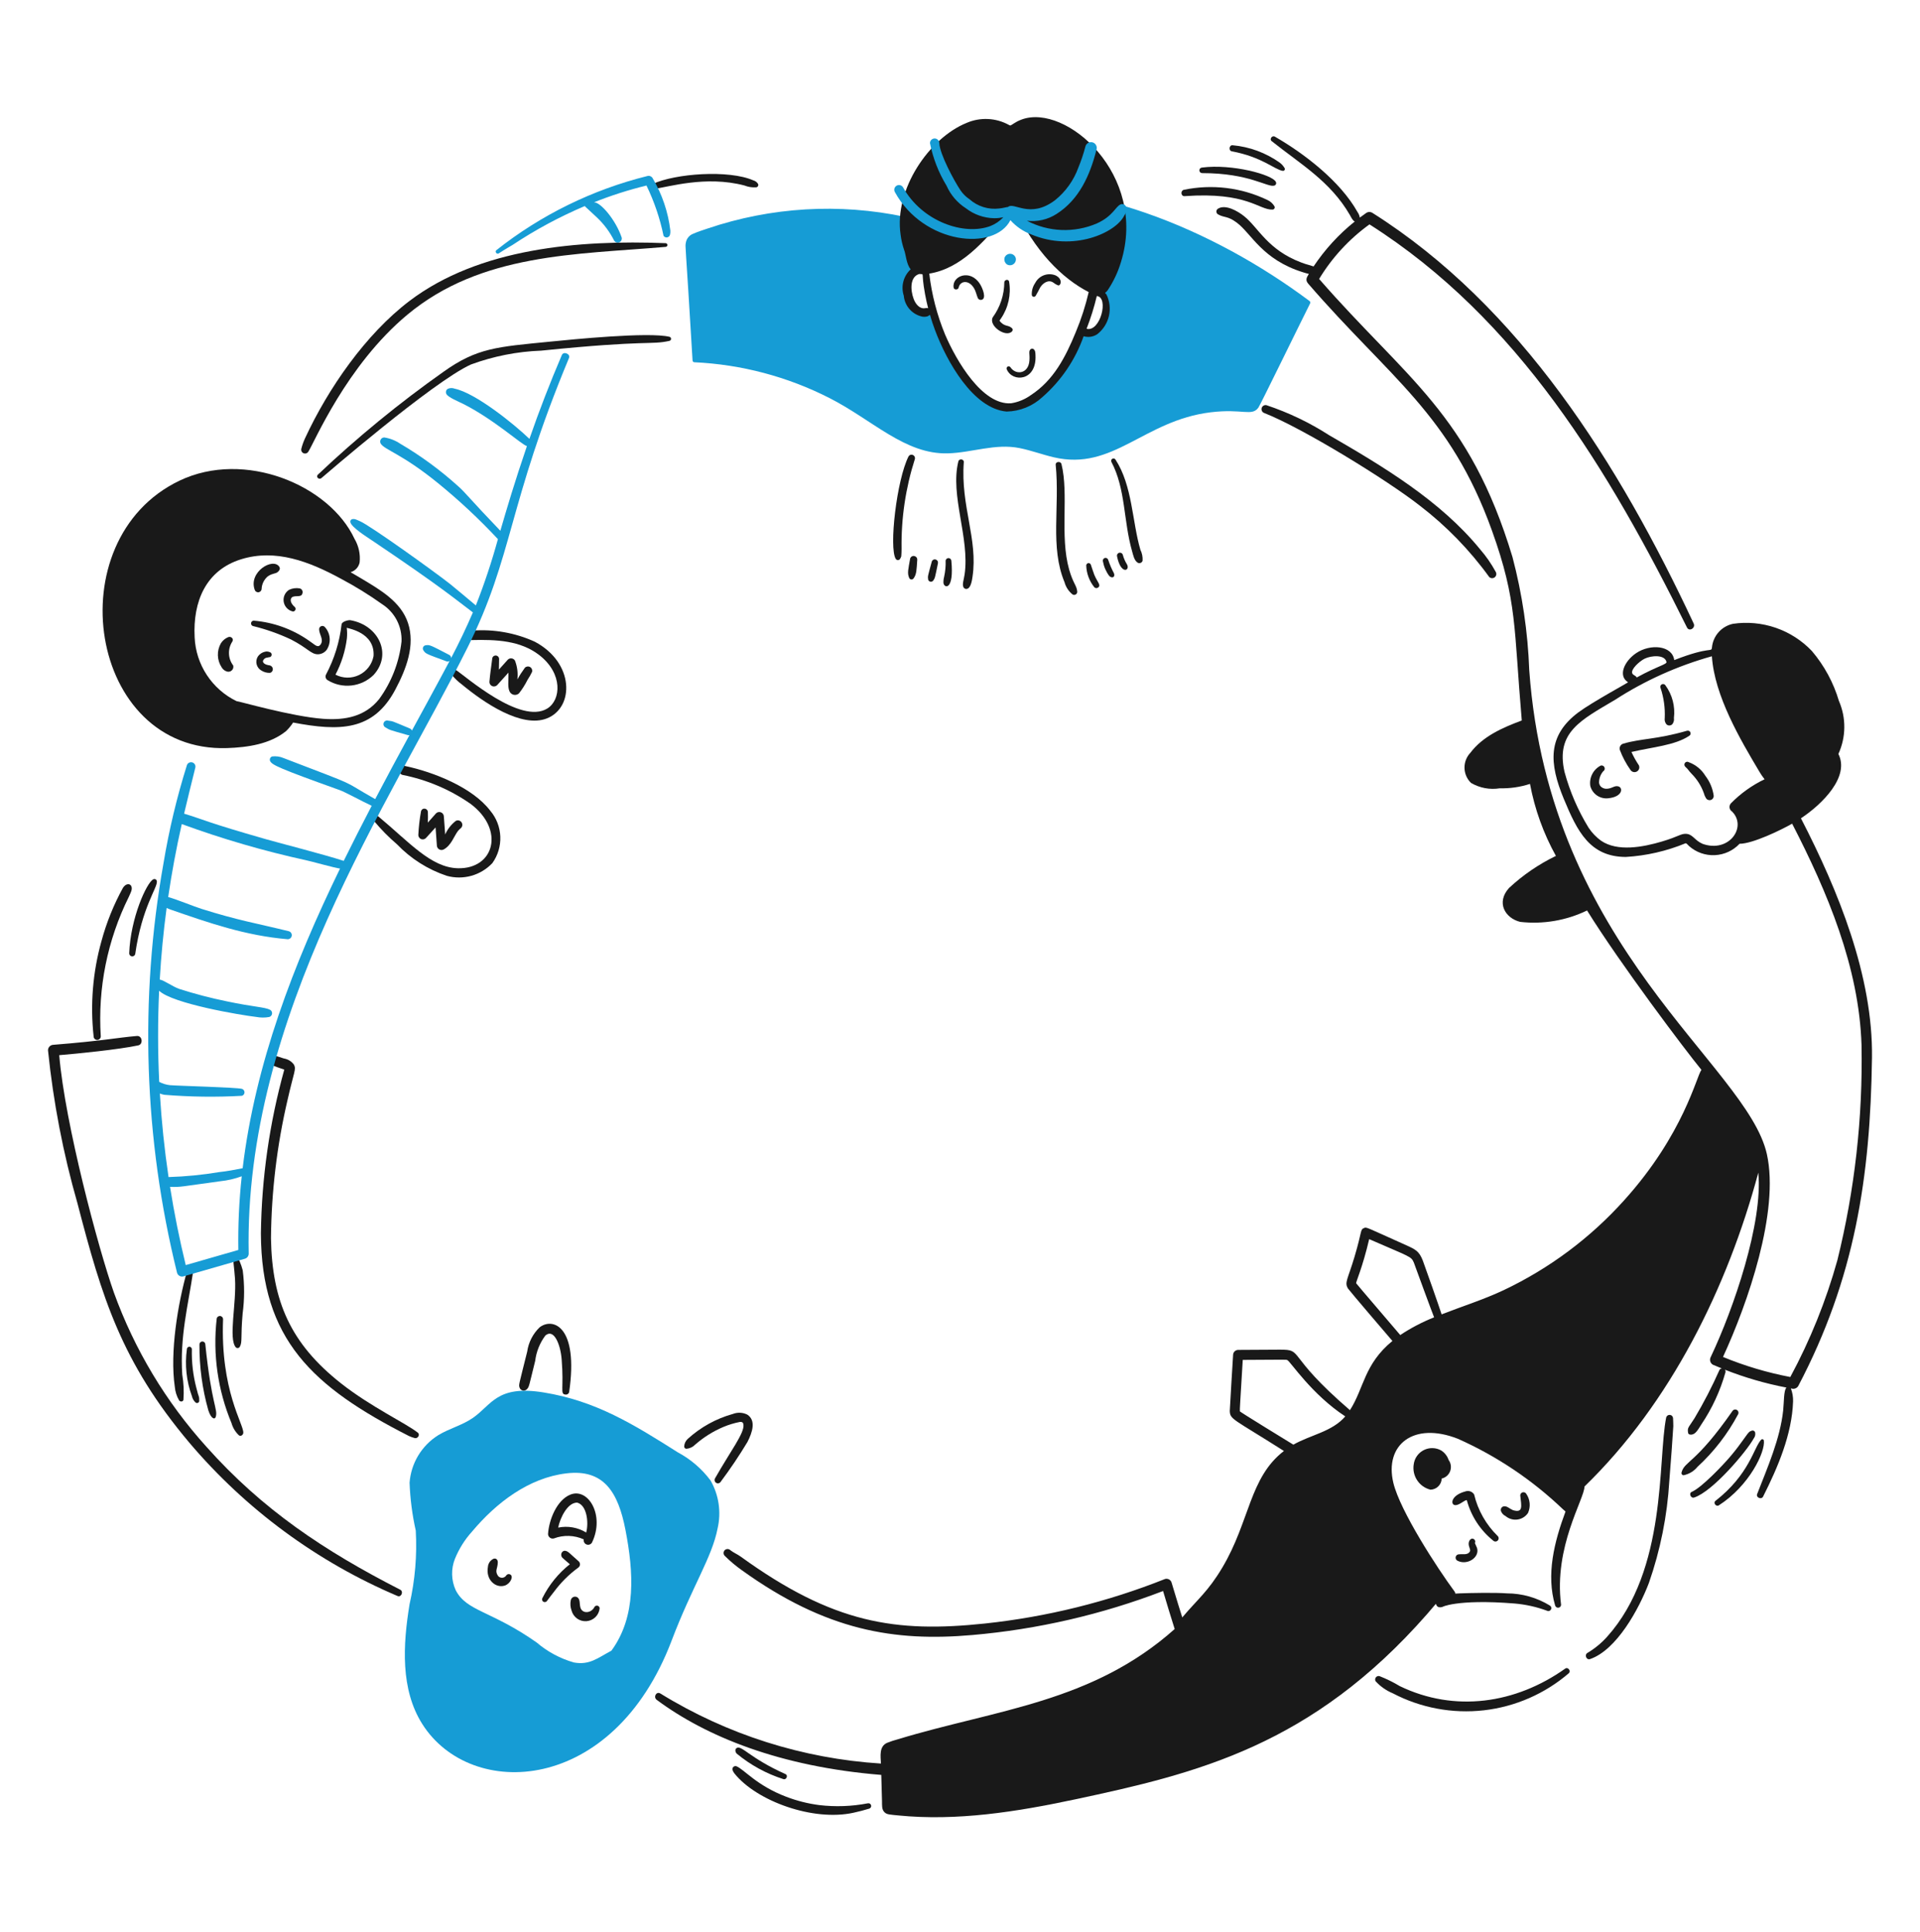 <svg width="172" height="173" viewBox="0 0 172 173" fill="none" xmlns="http://www.w3.org/2000/svg">
<path d="M117.301 26.952C108.693 20.526 97.091 15.648 86.574 17.129C86.548 17.132 86.524 17.141 86.503 17.157C86.482 17.172 86.465 17.192 86.454 17.216C86.443 17.24 86.439 17.266 86.441 17.292C86.443 17.318 86.451 17.343 86.466 17.364C80.371 19.772 81.249 19.459 81.066 19.418C75.183 18.177 69.074 18.541 63.379 20.47C62.949 20.614 62.511 20.753 62.096 20.936C61.925 21 61.773 21.109 61.658 21.251C61.542 21.394 61.467 21.564 61.439 21.745C61.365 22.207 61.394 21.323 62.041 32.279C62.041 32.322 62.058 32.363 62.088 32.394C62.117 32.425 62.158 32.443 62.201 32.444C66.419 32.64 70.546 33.733 74.308 35.65C78.191 37.628 81.074 40.706 84.905 40.603C87.075 40.546 89.153 39.693 91.337 40.131C92.376 40.339 93.373 40.715 94.403 40.956C99.741 42.204 102.453 37.657 108.455 36.926C111.325 36.576 112.139 37.323 112.732 36.504C112.904 36.268 116.349 29.194 117.362 27.181C117.383 27.142 117.389 27.097 117.377 27.055C117.366 27.012 117.339 26.976 117.301 26.952ZM98.828 28.349C98.804 28.562 98.733 28.767 98.62 28.95C98.507 29.133 98.356 29.288 98.176 29.406C97.997 29.523 97.793 29.6 97.581 29.63C97.368 29.66 97.152 29.643 96.947 29.58C95.888 31.961 94.539 34.473 92.217 35.686C91.623 36.071 90.923 36.261 90.216 36.229C89.509 36.197 88.829 35.944 88.273 35.507C87.728 35.031 87.211 34.525 86.725 33.99C85.707 32.855 85.292 31.768 83.447 27.94C82.41 28.042 81.404 27.093 81.526 25.611C81.525 25.211 81.679 24.826 81.956 24.537C82.113 24.403 82.309 24.323 82.515 24.31C83.075 23.47 87.589 22.511 90.317 17.43C90.336 17.398 90.363 17.371 90.394 17.35C90.425 17.33 90.46 17.317 90.497 17.312C90.534 17.308 90.572 17.311 90.607 17.323C90.642 17.335 90.675 17.355 90.701 17.381C95.527 21.799 94.775 22.39 96.832 24.389C97.354 24.811 97.771 25.349 98.05 25.96C98.217 26.238 98.644 26.088 98.805 26.69C98.919 27.236 98.927 27.8 98.828 28.349Z" fill="#169CD5"/>
<path d="M91.523 10.705C90.889 10.939 90.674 11.204 90.491 11.241C90.456 11.225 90.421 11.209 90.387 11.192C89.811 10.874 89.17 10.692 88.512 10.66C87.855 10.628 87.199 10.746 86.595 11.007C83.261 12.351 80.077 16.952 80.679 21.021C80.737 21.483 80.842 21.939 80.993 22.38C81.146 22.739 81.19 23.676 81.585 24.119C81.266 24.412 81.037 24.79 80.927 25.209C80.816 25.628 80.829 26.07 80.963 26.482C81.003 26.936 81.189 27.365 81.493 27.704C81.797 28.044 82.204 28.276 82.651 28.365C83.709 28.473 82.965 27.436 83.763 29.569C84.81 32.368 87.173 36.602 90.176 36.859C91.364 36.836 92.503 36.377 93.376 35.569C95.059 34.1 96.333 32.22 97.074 30.113C97.278 30.175 97.494 30.191 97.705 30.16C97.916 30.128 98.118 30.051 98.296 29.932C98.821 29.525 99.189 28.949 99.34 28.302C99.49 27.655 99.413 26.976 99.121 26.379C98.934 26.121 98.955 26.343 99.227 25.998C99.746 25.225 100.147 24.378 100.415 23.486C102.849 15.659 95.499 9.237 91.523 10.705ZM82.862 27.602C82.401 27.682 82.033 27.258 81.853 26.784C81.54 25.955 81.51 24.768 82.365 24.536C82.864 24.614 82.479 24.221 82.87 26.349C82.947 26.77 83.039 27.187 83.144 27.601C83.051 27.582 82.955 27.583 82.862 27.602ZM96.379 29.727C95.444 32.01 94.373 34.071 92.343 35.39C91.82 35.768 91.215 36.017 90.577 36.118C87.997 36.301 85.675 32.318 84.666 29.966C83.944 28.22 83.467 26.382 83.247 24.505C86.091 24.045 88.092 21.667 89.875 19.618C90.101 19.36 90.743 18.616 90.836 18.5C92.665 22.514 95.183 24.956 97.529 26.159C97.246 27.379 96.862 28.572 96.379 29.727ZM97.34 29.444C97.712 28.489 98.018 27.51 98.256 26.513C99.363 26.609 98.574 29.769 97.34 29.444Z" fill="#191919"/>
<path d="M85.879 25.756C86.027 25.037 87.065 25.015 87.443 26.25C87.489 26.408 87.543 26.563 87.606 26.715C87.639 26.771 87.69 26.815 87.75 26.839C87.81 26.864 87.877 26.868 87.94 26.851C88.395 26.728 88.026 25.819 87.798 25.451C86.922 24.044 85.263 24.721 85.428 25.756C85.464 25.984 85.834 25.974 85.879 25.756Z" fill="#191919"/>
<path d="M92.777 26.495C92.841 26.369 92.914 26.248 92.986 26.126C93.058 26.004 93.108 25.868 93.184 25.743C93.458 25.304 93.968 25.011 94.382 25.326C94.503 25.423 94.639 25.501 94.784 25.558C95.011 25.638 95.264 24.998 94.552 24.661C94.218 24.529 93.846 24.527 93.51 24.654C93.174 24.781 92.897 25.029 92.733 25.349C92.521 25.658 92.415 26.028 92.431 26.402C92.432 26.442 92.446 26.481 92.471 26.512C92.496 26.544 92.531 26.567 92.57 26.577C92.608 26.587 92.65 26.585 92.687 26.57C92.724 26.555 92.756 26.529 92.777 26.495Z" fill="#191919"/>
<path d="M90.671 29.408C90.342 29.092 90.09 29.27 89.695 28.901C89.635 28.846 89.583 28.783 89.539 28.714C89.582 28.648 89.63 28.585 89.673 28.52C90.33 27.554 90.59 26.373 90.399 25.221C90.346 24.971 89.986 25.044 89.969 25.278C89.962 26.41 89.599 27.51 88.931 28.423C88.533 29.197 90.141 30.28 90.669 29.669C90.703 29.634 90.722 29.587 90.722 29.539C90.723 29.49 90.705 29.443 90.671 29.408Z" fill="#191919"/>
<path d="M90.19 33.079C90.694 34.274 92.879 34.146 92.763 31.821C92.752 31.613 92.763 31.391 92.579 31.259C92.536 31.234 92.486 31.224 92.436 31.23C92.387 31.236 92.341 31.258 92.306 31.293C92.127 31.488 92.262 31.677 92.22 32.288C92.134 33.513 90.984 33.608 90.516 32.89C90.49 32.851 90.449 32.824 90.402 32.813C90.356 32.803 90.307 32.81 90.266 32.834C90.225 32.858 90.194 32.896 90.18 32.941C90.166 32.987 90.169 33.036 90.19 33.079Z" fill="#191919"/>
<path d="M59.643 21.78C51.849 21.469 42.907 22.227 36.67 26.963C32.759 29.933 29.393 34.789 27.323 39.261C27.181 39.569 27.068 39.889 26.987 40.219C26.974 40.295 26.987 40.374 27.024 40.443C27.062 40.511 27.122 40.565 27.194 40.595C27.266 40.624 27.346 40.629 27.421 40.608C27.495 40.586 27.561 40.54 27.606 40.477C28.152 39.654 31.016 32.749 36.484 28.192C43.119 22.663 51.629 22.804 59.643 22.11C59.683 22.105 59.72 22.085 59.747 22.055C59.773 22.024 59.788 21.985 59.788 21.945C59.788 21.904 59.773 21.865 59.747 21.835C59.72 21.805 59.683 21.785 59.643 21.78Z" fill="#191919"/>
<path d="M28.788 42.823C28.873 42.751 38.78 34.182 42.189 32.644C44.208 31.902 46.332 31.483 48.482 31.404C58.185 30.42 58.246 30.911 59.981 30.527C60.02 30.515 60.055 30.491 60.079 30.459C60.103 30.426 60.116 30.387 60.116 30.346C60.116 30.305 60.103 30.266 60.079 30.233C60.055 30.201 60.02 30.177 59.981 30.166C58.108 29.709 51.197 30.408 49.253 30.601C44.52 31.069 42.731 31.154 39.72 33.304C35.757 36.101 32 39.178 28.476 42.511C28.273 42.717 28.573 42.998 28.788 42.823Z" fill="#191919"/>
<path d="M36.548 55.791C35.915 53.888 34.065 52.826 32.334 51.79C31.264 51.149 31.365 51.264 31.474 51.224C31.662 51.158 31.83 51.043 31.96 50.893C32.091 50.742 32.18 50.56 32.218 50.364C32.294 49.63 32.132 48.891 31.756 48.255C29.513 43.447 21.916 40.257 16.075 43.051C5.001 48.354 7.91 67.416 20.348 66.999C22.191 66.937 24.176 66.646 25.619 65.485C25.862 65.253 26.077 64.993 26.258 64.711C30.434 65.507 33.442 65.477 35.411 61.767C36.397 59.912 37.211 57.795 36.548 55.791ZM35.97 57.45C35.761 59.315 35.071 61.093 33.966 62.61C32.716 64.165 30.951 64.521 28.967 64.38C26.129 64.178 21.327 62.776 21.192 62.797C20.11 62.271 19.19 61.462 18.529 60.457C17.868 59.451 17.491 58.286 17.437 57.084C17.271 53.864 18.446 51.07 21.597 50.09C24.687 49.129 27.709 50.288 30.55 51.836C31.832 52.516 33.067 53.279 34.248 54.121C34.8 54.478 35.25 54.973 35.552 55.556C35.854 56.14 35.998 56.793 35.97 57.45Z" fill="#191919"/>
<path d="M20.817 57.453C20.971 57.195 20.676 56.954 20.433 57.068C20.165 57.18 19.939 57.372 19.785 57.618C19.599 57.947 19.507 58.321 19.519 58.699C19.531 59.077 19.646 59.445 19.853 59.762C19.905 59.855 19.976 59.938 20.061 60.004C20.146 60.07 20.243 60.119 20.346 60.148C20.422 60.168 20.501 60.167 20.576 60.147C20.652 60.127 20.72 60.087 20.775 60.032C20.831 59.977 20.87 59.908 20.891 59.833C20.911 59.758 20.911 59.678 20.892 59.603C20.658 59.296 20.525 58.925 20.512 58.539C20.498 58.154 20.605 57.775 20.817 57.453Z" fill="#191919"/>
<path d="M22.815 52.814C22.836 52.888 22.882 52.952 22.947 52.993C23.011 53.035 23.088 53.053 23.163 53.042C23.239 53.032 23.309 52.994 23.359 52.937C23.409 52.879 23.437 52.805 23.437 52.728C23.449 52.513 23.505 52.303 23.602 52.11C23.699 51.918 23.835 51.747 24.002 51.61C24.459 51.311 24.665 51.417 24.896 51.215C25.09 51.043 25.1 50.883 25.022 50.763C24.459 49.895 22.246 51.223 22.815 52.814Z" fill="#191919"/>
<path d="M24.282 59.645C24.1 59.529 23.981 59.633 23.661 59.42C23.538 59.297 23.489 59.185 23.703 58.986C23.818 58.908 23.829 58.915 24.094 58.862C24.145 58.865 24.196 58.85 24.239 58.821C24.281 58.791 24.312 58.749 24.328 58.7C24.343 58.651 24.342 58.598 24.325 58.549C24.307 58.501 24.273 58.46 24.23 58.432C24.13 58.38 24.02 58.35 23.907 58.346C23.744 58.356 23.585 58.403 23.444 58.484C23.302 58.566 23.181 58.679 23.09 58.815C23.03 58.915 22.989 59.027 22.972 59.143C22.954 59.259 22.959 59.377 22.988 59.491C23.016 59.605 23.066 59.712 23.136 59.807C23.206 59.901 23.293 59.981 23.394 60.041C23.633 60.199 23.916 60.276 24.201 60.262C24.264 60.242 24.319 60.205 24.361 60.155C24.403 60.105 24.43 60.044 24.438 59.979C24.447 59.914 24.436 59.849 24.409 59.789C24.381 59.73 24.337 59.68 24.282 59.645Z" fill="#191919"/>
<path d="M26.247 54.768C26.293 54.767 26.338 54.753 26.376 54.727C26.414 54.701 26.444 54.665 26.462 54.622C26.48 54.58 26.484 54.533 26.476 54.488C26.467 54.443 26.445 54.401 26.413 54.368C26.069 54.082 25.922 53.712 26.155 53.492C26.51 53.276 26.998 53.559 27.094 53.132C27.108 53.087 27.113 53.04 27.108 52.993C27.102 52.946 27.088 52.901 27.065 52.86C27.041 52.819 27.01 52.784 26.973 52.755C26.935 52.727 26.892 52.707 26.847 52.696C26.523 52.64 26.19 52.685 25.893 52.826C25.715 52.94 25.574 53.104 25.49 53.298C25.405 53.492 25.38 53.707 25.418 53.916C25.456 54.124 25.555 54.316 25.703 54.468C25.851 54.62 26.04 54.724 26.247 54.768Z" fill="#191919"/>
<path d="M29.271 58.193C29.474 57.88 29.566 57.507 29.532 57.135C29.498 56.762 29.341 56.412 29.084 56.14C29.043 56.102 28.991 56.075 28.935 56.065C28.879 56.055 28.821 56.061 28.769 56.083C28.716 56.105 28.671 56.141 28.639 56.188C28.606 56.234 28.588 56.289 28.586 56.346C28.59 56.845 29.05 57.288 28.701 57.748C28.62 57.82 28.62 57.844 28.508 57.871C28.279 57.859 28.223 57.755 27.696 57.393C26.23 56.358 24.514 55.735 22.725 55.587C22.667 55.59 22.612 55.612 22.569 55.651C22.526 55.69 22.498 55.743 22.49 55.8C22.482 55.858 22.495 55.916 22.526 55.965C22.557 56.015 22.604 56.051 22.659 56.069C23.826 56.353 24.963 56.754 26.051 57.264C27.59 58.053 27.857 58.604 28.486 58.598C28.639 58.594 28.789 58.555 28.925 58.485C29.06 58.415 29.179 58.315 29.271 58.193Z" fill="#191919"/>
<path d="M31.388 55.547C31.208 55.516 30.627 55.665 30.599 55.92C30.422 57.487 29.951 59.006 29.213 60.399C29.163 60.486 29.15 60.588 29.175 60.684C29.2 60.781 29.262 60.864 29.348 60.915C29.988 61.309 30.741 61.477 31.489 61.393C32.236 61.308 32.933 60.976 33.469 60.449C35.172 58.583 33.906 55.984 31.388 55.547ZM33.464 58.761C33.396 59.123 33.244 59.465 33.021 59.758C32.797 60.051 32.508 60.288 32.176 60.45C31.845 60.611 31.48 60.693 31.111 60.688C30.742 60.683 30.38 60.592 30.053 60.422C30.587 59.408 30.934 58.306 31.076 57.17C31.107 56.855 31.103 56.537 31.063 56.224C31.173 56.286 33.606 56.633 33.464 58.761Z" fill="#191919"/>
<path d="M58.578 16.92C59.867 16.763 63.203 15.698 66.687 16.612C67.017 16.744 67.371 16.801 67.725 16.778C67.766 16.776 67.805 16.763 67.839 16.74C67.872 16.717 67.898 16.684 67.914 16.647C67.93 16.609 67.934 16.568 67.927 16.528C67.919 16.488 67.901 16.451 67.873 16.421C67.781 16.292 67.647 16.198 67.494 16.158C65.301 15.19 60.513 15.529 58.459 16.481C58.416 16.508 58.382 16.548 58.364 16.596C58.345 16.643 58.342 16.695 58.355 16.744C58.369 16.794 58.398 16.837 58.438 16.869C58.477 16.9 58.527 16.918 58.578 16.92Z" fill="#191919"/>
<path d="M43.917 72.607C42.335 70.526 38.836 69.135 36.271 68.601C36.166 68.575 36.055 68.591 35.962 68.646C35.869 68.7 35.801 68.789 35.772 68.893C35.743 68.997 35.756 69.109 35.808 69.203C35.86 69.298 35.947 69.368 36.05 69.4C38.241 69.833 40.317 70.715 42.15 71.991C45.258 74.313 44.273 77.839 41.02 77.762C38.611 77.702 36.678 75.44 33.927 73.148C33.874 73.094 33.801 73.064 33.725 73.064C33.65 73.064 33.578 73.095 33.524 73.148C33.471 73.202 33.441 73.274 33.441 73.35C33.441 73.425 33.471 73.498 33.525 73.551C34.145 74.296 34.827 74.987 35.565 75.617C36.801 76.906 38.332 77.875 40.026 78.441C40.745 78.639 41.505 78.638 42.223 78.438C42.942 78.238 43.592 77.846 44.105 77.304C44.602 76.612 44.853 75.774 44.819 74.923C44.785 74.072 44.467 73.257 43.917 72.607ZM40.594 77.732C40.624 77.732 40.624 77.732 40.594 77.732V77.732Z" fill="#191919"/>
<path d="M47.906 57.471C46.145 56.671 44.209 56.331 42.28 56.481C42.223 56.479 42.167 56.488 42.113 56.508C42.06 56.528 42.011 56.559 41.97 56.598C41.929 56.637 41.896 56.684 41.874 56.737C41.851 56.789 41.84 56.846 41.84 56.903C41.84 56.959 41.851 57.016 41.874 57.068C41.896 57.12 41.929 57.168 41.97 57.207C42.011 57.246 42.06 57.277 42.113 57.297C42.167 57.317 42.223 57.326 42.28 57.324C44.43 57.27 46.629 57.359 48.326 58.683C50.445 60.339 50.258 62.695 49.032 63.453C46.624 64.941 41.66 60.523 40.844 60.006C40.783 59.97 40.711 59.958 40.642 59.971C40.572 59.985 40.51 60.023 40.467 60.079C40.423 60.135 40.402 60.205 40.406 60.276C40.411 60.346 40.441 60.413 40.491 60.463C40.754 60.78 41.055 61.064 41.387 61.309C43.286 62.883 46.71 65.248 49.004 64.337C51.451 63.361 51.469 59.362 47.906 57.471Z" fill="#191919"/>
<path d="M44.091 59.019C44.005 59.707 43.899 60.391 43.843 61.083C43.845 61.162 43.869 61.239 43.914 61.304C43.958 61.37 44.021 61.421 44.094 61.451C44.167 61.481 44.247 61.489 44.325 61.474C44.403 61.46 44.474 61.423 44.531 61.368C44.875 60.992 45.21 60.618 45.548 60.241C45.571 60.963 45.426 61.696 45.733 62.054C45.78 62.108 45.838 62.153 45.902 62.184C45.967 62.216 46.037 62.233 46.109 62.237C46.181 62.24 46.252 62.229 46.32 62.203C46.387 62.178 46.448 62.139 46.5 62.089C46.794 61.713 47.049 61.308 47.263 60.881C47.414 60.656 47.548 60.419 47.664 60.174C47.687 60.092 47.681 60.006 47.65 59.927C47.617 59.849 47.561 59.783 47.487 59.741C47.414 59.698 47.329 59.681 47.245 59.692C47.161 59.703 47.083 59.741 47.023 59.801C46.776 60.136 46.55 60.486 46.348 60.851C46.414 60.28 46.34 59.702 46.133 59.165C46.102 59.111 46.059 59.065 46.007 59.031C45.955 58.996 45.896 58.974 45.834 58.965C45.772 58.957 45.709 58.963 45.65 58.983C45.59 59.002 45.536 59.035 45.492 59.079C45.224 59.375 44.958 59.672 44.694 59.97C44.701 59.653 44.703 59.336 44.711 59.018C44.711 58.977 44.703 58.937 44.687 58.9C44.672 58.862 44.649 58.828 44.62 58.799C44.591 58.77 44.557 58.748 44.519 58.732C44.482 58.716 44.441 58.708 44.401 58.709C44.36 58.709 44.319 58.717 44.282 58.732C44.244 58.748 44.21 58.771 44.181 58.8C44.153 58.828 44.13 58.863 44.114 58.9C44.099 58.938 44.091 58.978 44.091 59.019Z" fill="#191919"/>
<path d="M38.331 72.729C38.33 72.655 38.302 72.583 38.253 72.527C38.204 72.471 38.136 72.435 38.062 72.425C37.988 72.413 37.911 72.429 37.848 72.47C37.784 72.511 37.738 72.574 37.718 72.647C37.59 73.355 37.509 74.071 37.474 74.791C37.476 74.867 37.5 74.942 37.544 75.005C37.587 75.069 37.648 75.118 37.719 75.147C37.79 75.177 37.868 75.185 37.944 75.171C38.019 75.157 38.089 75.121 38.145 75.068C38.437 74.749 38.729 74.428 39.02 74.107L39.136 75.721C39.138 75.793 39.158 75.863 39.194 75.924C39.231 75.986 39.283 76.037 39.345 76.072C39.407 76.108 39.477 76.127 39.549 76.127C39.62 76.128 39.691 76.11 39.753 76.076C40.428 75.705 40.647 74.933 41.02 74.43C41.179 74.244 41.316 74.15 41.245 74.201C41.328 74.144 41.386 74.058 41.408 73.959C41.43 73.861 41.413 73.758 41.362 73.671C41.312 73.584 41.23 73.519 41.133 73.49C41.036 73.461 40.932 73.469 40.842 73.513C40.424 73.834 40.093 74.255 39.881 74.737L39.763 73.129C39.761 73.049 39.737 72.971 39.691 72.905C39.647 72.838 39.583 72.787 39.509 72.756C39.435 72.725 39.354 72.717 39.275 72.732C39.196 72.747 39.124 72.784 39.066 72.84C38.817 73.117 38.571 73.397 38.325 73.675C38.346 73.358 38.337 73.045 38.331 72.729Z" fill="#191919"/>
<path d="M81.957 41.112C81.977 41.04 81.969 40.963 81.936 40.895C81.903 40.828 81.847 40.775 81.778 40.746C81.709 40.717 81.632 40.714 81.561 40.737C81.489 40.76 81.429 40.809 81.391 40.873C80.322 42.993 79.628 49.069 80.243 50.051C80.264 50.085 80.292 50.113 80.327 50.132C80.361 50.151 80.4 50.161 80.439 50.161C80.478 50.161 80.517 50.151 80.551 50.132C80.585 50.113 80.614 50.085 80.635 50.051C80.675 49.98 80.71 49.906 80.738 49.829C80.755 49.763 80.768 49.212 80.766 49.141C80.724 46.418 81.127 43.706 81.957 41.112Z" fill="#191919"/>
<path d="M86.341 41.389C86.363 41.107 85.921 41.053 85.853 41.322C85.092 44.374 86.885 48.184 86.412 51.452C86.341 51.94 86.166 52.361 86.326 52.62C86.363 52.679 86.421 52.722 86.49 52.74C86.558 52.758 86.63 52.749 86.692 52.716C86.985 52.577 87.076 51.967 87.122 51.648C87.624 48.293 86.043 45.311 86.341 41.389Z" fill="#191919"/>
<path d="M84.713 50.201C84.73 50.692 84.684 51.183 84.578 51.663C84.529 51.843 84.509 52.031 84.519 52.218C84.58 52.689 85.488 52.92 85.223 50.203C85.214 50.142 85.183 50.087 85.137 50.046C85.09 50.006 85.031 49.984 84.969 49.983C84.907 49.983 84.848 50.005 84.801 50.045C84.754 50.085 84.723 50.14 84.713 50.201Z" fill="#191919"/>
<path d="M83.472 50.299C83.107 51.645 83.103 51.589 83.15 51.924C83.166 51.97 83.194 52.011 83.231 52.042C83.269 52.073 83.314 52.093 83.362 52.099C83.41 52.105 83.459 52.098 83.503 52.078C83.547 52.057 83.585 52.025 83.612 51.984C83.766 51.764 83.763 51.719 84.023 50.449C84.039 50.377 84.027 50.302 83.99 50.238C83.952 50.175 83.891 50.129 83.82 50.109C83.749 50.09 83.673 50.099 83.608 50.134C83.543 50.169 83.494 50.228 83.472 50.299Z" fill="#191919"/>
<path d="M81.89 49.796C81.812 49.785 81.733 49.802 81.668 49.845C81.603 49.887 81.555 49.953 81.534 50.028C81.362 51.013 81.264 51.322 81.443 51.743C81.456 51.783 81.48 51.819 81.513 51.847C81.546 51.874 81.585 51.891 81.627 51.897C81.669 51.902 81.712 51.896 81.751 51.878C81.789 51.86 81.822 51.831 81.845 51.795C82.12 51.429 82.108 51.014 82.172 50.115C82.171 50.037 82.142 49.961 82.091 49.902C82.039 49.844 81.967 49.806 81.89 49.796Z" fill="#191919"/>
<path d="M95.777 51.007C94.924 47.991 95.762 44.258 95.089 41.561C95.019 41.28 94.543 41.33 94.573 41.63C94.949 45.457 94.05 48.989 95.366 52.148C95.484 52.582 95.738 52.967 96.091 53.245C96.133 53.268 96.18 53.281 96.228 53.281C96.276 53.28 96.323 53.268 96.365 53.244C96.406 53.22 96.441 53.185 96.465 53.144C96.49 53.102 96.502 53.055 96.503 53.007C96.466 52.432 96.146 52.3 95.777 51.007Z" fill="#191919"/>
<path d="M98.03 51.477C97.97 51.335 97.74 50.628 97.725 50.583C97.71 50.535 97.679 50.493 97.636 50.466C97.594 50.439 97.543 50.428 97.493 50.434C97.442 50.441 97.396 50.466 97.363 50.503C97.329 50.541 97.309 50.589 97.308 50.64C97.33 51.354 97.585 52.041 98.033 52.596C98.078 52.642 98.138 52.669 98.201 52.672C98.265 52.676 98.327 52.657 98.377 52.617C98.66 52.397 98.307 52.147 98.03 51.477Z" fill="#191919"/>
<path d="M99.789 51.337C99.582 50.951 99.41 50.548 99.273 50.133C99.253 50.073 99.211 50.023 99.156 49.993C99.1 49.963 99.035 49.955 98.975 49.972C98.914 49.989 98.862 50.028 98.829 50.082C98.797 50.136 98.787 50.201 98.8 50.263C98.884 50.736 99.076 51.184 99.36 51.571C99.627 51.849 99.929 51.682 99.789 51.337Z" fill="#191919"/>
<path d="M100.963 50.555C100.795 50.288 100.668 49.998 100.586 49.695C100.567 49.626 100.522 49.568 100.46 49.533C100.398 49.498 100.325 49.489 100.257 49.508C100.188 49.526 100.13 49.572 100.095 49.633C100.06 49.695 100.051 49.768 100.07 49.837C100.412 51.51 101.259 51.113 100.963 50.555Z" fill="#191919"/>
<path d="M102.159 49.236C101.418 46.717 101.452 43.487 99.923 41.152C99.893 41.108 99.848 41.077 99.796 41.066C99.744 41.054 99.69 41.063 99.644 41.09C99.599 41.116 99.565 41.16 99.549 41.21C99.534 41.261 99.539 41.316 99.562 41.363C100.852 43.813 100.632 46.635 101.418 49.374C101.517 49.718 101.599 50.188 101.917 50.395C101.957 50.418 102.001 50.431 102.046 50.434C102.092 50.438 102.138 50.43 102.18 50.413C102.223 50.396 102.261 50.37 102.291 50.336C102.322 50.302 102.344 50.261 102.357 50.217C102.378 49.878 102.309 49.54 102.159 49.236Z" fill="#191919"/>
<path d="M36.689 143.68C36.094 147.316 35.862 151.311 37.839 154.42C42.19 161.261 54.927 160.747 60.169 146.93C62.022 142.047 63.782 139.49 64.284 136.892C64.623 135.433 64.399 133.899 63.657 132.598C62.879 131.555 61.88 130.695 60.733 130.081C56.736 127.55 53.377 125.467 48.709 124.71C44.495 124.026 44.065 125.814 42.355 126.994C41.402 127.654 40.236 127.94 39.25 128.542C38.52 129.001 37.909 129.625 37.464 130.363C37.02 131.101 36.755 131.934 36.691 132.793C36.744 134.236 36.929 135.671 37.245 137.08C37.37 139.295 37.183 141.517 36.689 143.68ZM40.757 139.605C41.12 138.712 41.636 137.889 42.283 137.175C44.462 134.576 47.368 132.359 50.736 131.956C54.104 131.552 55.38 133.649 56.034 137.036C56.754 140.772 57.03 144.752 54.774 147.836C53.555 148.482 52.828 149.149 51.414 148.894C50.185 148.545 49.046 147.933 48.075 147.103C43.995 144.234 41.797 144.329 40.82 142.411C40.621 141.971 40.513 141.495 40.502 141.012C40.491 140.53 40.578 140.05 40.757 139.601V139.605Z" fill="#169CD5"/>
<path d="M53.256 143.92C52.975 144.495 52.152 144.565 51.99 143.955C51.904 143.646 51.99 143.217 51.711 143.05C51.658 143.019 51.598 143.002 51.536 142.999C51.475 142.995 51.414 143.007 51.358 143.032C51.301 143.057 51.252 143.095 51.213 143.143C51.175 143.191 51.148 143.248 51.135 143.308C51.069 143.617 51.092 143.939 51.201 144.236C51.276 144.527 51.452 144.783 51.696 144.959C51.941 145.134 52.24 145.218 52.541 145.194C52.841 145.171 53.123 145.043 53.339 144.833C53.554 144.622 53.688 144.342 53.718 144.042C53.716 143.989 53.697 143.937 53.663 143.895C53.63 143.853 53.584 143.823 53.532 143.809C53.48 143.796 53.425 143.799 53.376 143.819C53.326 143.839 53.284 143.874 53.256 143.92Z" fill="#191919"/>
<path d="M45.68 140.999C45.62 140.973 45.552 140.97 45.49 140.991C45.428 141.011 45.375 141.054 45.342 141.11C45.303 141.168 45.251 141.216 45.19 141.25C45.129 141.284 45.061 141.304 44.992 141.308C44.922 141.311 44.852 141.299 44.788 141.271C44.724 141.243 44.667 141.201 44.622 141.148C44.297 140.677 44.578 140.505 44.595 139.938C44.604 139.594 44.318 139.499 44.102 139.667C43.99 139.74 43.896 139.838 43.828 139.953C43.76 140.069 43.719 140.198 43.709 140.332C43.496 141.513 44.43 142.274 45.232 142.001C45.724 141.837 46.056 141.149 45.68 140.999Z" fill="#191919"/>
<path d="M51.856 139.848L51.227 139.286C51.017 139.099 50.661 138.699 50.367 138.995C50.306 139.069 50.273 139.163 50.276 139.258C50.279 139.354 50.317 139.446 50.383 139.516C50.438 139.578 50.738 139.826 51.048 140.094C50.014 140.914 49.174 141.951 48.587 143.133C48.558 143.188 48.551 143.253 48.568 143.313C48.585 143.373 48.625 143.424 48.679 143.455C48.733 143.486 48.797 143.496 48.857 143.481C48.918 143.467 48.971 143.429 49.004 143.377C49.202 143.092 49.426 142.83 49.635 142.553C50.24 141.735 50.965 141.012 51.785 140.41C51.831 140.381 51.87 140.343 51.9 140.297C51.929 140.251 51.948 140.2 51.955 140.146C51.962 140.092 51.957 140.037 51.939 139.986C51.922 139.934 51.894 139.887 51.856 139.848Z" fill="#191919"/>
<path d="M49.62 137.784C50.05 137.621 50.507 137.545 50.967 137.56C51.426 137.574 51.878 137.68 52.296 137.87C52.277 137.963 52.291 138.059 52.336 138.143C52.381 138.226 52.455 138.29 52.543 138.325C52.632 138.359 52.73 138.361 52.819 138.329C52.909 138.298 52.984 138.236 53.032 138.154C54.203 135.731 52.706 133.202 51.086 133.863C49.892 134.349 49.179 136.088 49.095 137.389C49.096 137.452 49.112 137.514 49.141 137.571C49.169 137.627 49.211 137.676 49.261 137.714C49.312 137.752 49.37 137.778 49.432 137.791C49.495 137.803 49.559 137.8 49.62 137.784ZM51.7 134.575C52.582 134.796 52.752 136.371 52.513 137.254C51.761 136.795 50.864 136.638 50.002 136.814C50.175 135.961 50.824 134.575 51.7 134.575Z" fill="#191919"/>
<path d="M64.567 132.702C65.424 131.557 66.222 130.37 66.96 129.144C67.395 128.295 67.756 127.221 66.944 126.695C66.745 126.595 66.528 126.538 66.306 126.528C66.084 126.518 65.862 126.554 65.654 126.635C64.153 127.053 62.77 127.816 61.617 128.864C61.519 128.951 61.44 129.057 61.384 129.175C61.328 129.293 61.297 129.421 61.291 129.552C61.292 129.606 61.313 129.657 61.351 129.694C61.389 129.732 61.44 129.754 61.494 129.754C61.793 129.729 62.072 129.595 62.28 129.378C63.034 128.72 63.888 128.186 64.811 127.796C65.289 127.596 65.787 127.446 66.297 127.348C66.531 127.337 66.581 127.443 66.601 127.593C66.703 128.344 65.446 129.948 64.055 132.402C64.016 132.47 64.004 132.551 64.024 132.627C64.044 132.703 64.094 132.768 64.161 132.808C64.229 132.848 64.31 132.859 64.386 132.839C64.462 132.819 64.527 132.77 64.567 132.702Z" fill="#191919"/>
<path d="M50.986 124.676C51.846 118.766 49.524 117.963 48.342 118.877C47.739 119.456 47.347 120.221 47.229 121.049C46.455 124.159 46.466 123.996 46.541 124.263C46.56 124.327 46.595 124.386 46.642 124.433C46.691 124.48 46.75 124.514 46.815 124.531C46.88 124.548 46.948 124.549 47.013 124.532C47.078 124.515 47.137 124.481 47.185 124.435C47.422 124.192 47.357 124.229 47.944 121.881C48.045 121.059 48.358 120.277 48.854 119.614C49.615 118.943 50.212 120.406 50.316 121.751C50.526 124.392 50.156 124.835 50.638 124.897C50.714 124.911 50.791 124.896 50.856 124.855C50.92 124.814 50.967 124.75 50.986 124.676Z" fill="#191919"/>
<path d="M21.124 120.669C21.149 120.693 21.179 120.711 21.212 120.722C21.245 120.733 21.28 120.737 21.314 120.732C21.348 120.728 21.381 120.715 21.41 120.696C21.439 120.677 21.463 120.652 21.481 120.622C21.734 120.173 21.543 119.807 21.739 117.623C21.909 116.344 21.91 115.048 21.743 113.768C21.672 113.496 21.581 113.23 21.471 112.972C21.447 112.903 21.398 112.845 21.334 112.811C21.27 112.777 21.195 112.769 21.125 112.789C21.055 112.808 20.994 112.853 20.957 112.915C20.919 112.978 20.906 113.052 20.921 113.123C20.946 113.252 21.045 114.409 21.054 114.539C21.191 116.742 20.447 119.889 21.124 120.669Z" fill="#191919"/>
<path d="M20.739 127.453C20.857 127.873 21.088 128.252 21.406 128.551C21.578 128.676 21.785 128.504 21.796 128.326C21.844 127.559 19.732 124.55 19.984 118.134C19.98 118.06 19.948 117.991 19.895 117.94C19.841 117.89 19.77 117.861 19.697 117.861C19.623 117.861 19.552 117.89 19.499 117.94C19.445 117.991 19.413 118.06 19.409 118.134C19.054 121.303 19.512 124.509 20.739 127.453Z" fill="#191919"/>
<path d="M15.659 124.198C15.695 124.629 15.826 125.046 16.044 125.42C16.135 125.557 16.397 125.562 16.432 125.368C16.488 124.617 16.453 123.861 16.328 123.118C16.103 119.713 16.857 116.891 17.296 113.916C17.312 113.848 17.301 113.777 17.266 113.716C17.23 113.656 17.173 113.612 17.105 113.593C17.038 113.575 16.966 113.583 16.904 113.616C16.843 113.65 16.797 113.706 16.776 113.773C15.924 116.763 15.207 121.121 15.659 124.198Z" fill="#191919"/>
<path d="M18.661 126.304C18.927 127.12 19.251 127.137 19.324 126.906C19.544 126.208 18.95 125.825 18.394 120.406C18.394 120.336 18.366 120.269 18.317 120.22C18.267 120.171 18.2 120.143 18.13 120.143C18.061 120.143 17.994 120.171 17.944 120.22C17.895 120.269 17.867 120.336 17.867 120.406C17.853 122.4 18.12 124.385 18.661 126.304Z" fill="#191919"/>
<path d="M17.188 120.838C17.188 120.779 17.164 120.722 17.122 120.68C17.081 120.638 17.024 120.614 16.964 120.614C16.905 120.614 16.848 120.638 16.806 120.68C16.764 120.722 16.741 120.779 16.741 120.838C16.545 122.259 16.701 123.706 17.196 125.052C17.243 125.263 17.353 125.454 17.511 125.601C17.539 125.628 17.575 125.647 17.613 125.654C17.651 125.661 17.69 125.657 17.726 125.642C17.762 125.627 17.793 125.602 17.815 125.57C17.837 125.538 17.849 125.5 17.849 125.461C17.844 124.945 17.827 125.284 17.591 124.305C17.295 123.174 17.159 122.007 17.188 120.838Z" fill="#191919"/>
<path d="M35.86 142.379C29.049 138.898 23.504 135.197 18.493 129.575C14.861 125.551 12.046 120.86 10.203 115.763C8.827 111.871 5.824 100.669 5.306 94.502C6.933 94.366 10.623 94.001 12.383 93.626C12.849 93.526 12.753 92.742 12.268 92.783C10.454 92.937 9.304 93.213 4.786 93.573C4.658 93.575 4.535 93.627 4.445 93.717C4.354 93.808 4.302 93.931 4.3 94.059C4.774 98.706 5.658 103.302 6.945 107.792C9.131 116.197 10.861 121.963 16.955 129.201C22.02 135.178 28.414 139.885 35.626 142.946C35.946 143.076 36.171 142.538 35.86 142.379Z" fill="#191919"/>
<path d="M37.434 128.316C36.435 127.506 33.227 126.008 30.539 123.887C26.035 120.335 24.369 116.539 24.275 110.91C24.312 106.745 24.807 102.596 25.753 98.539C26.345 95.929 26.558 95.774 26.326 95.343C26.112 95.052 25.792 94.857 25.435 94.8C25.091 94.686 24.758 94.576 24.408 94.491C24.308 94.465 24.202 94.475 24.109 94.521C24.016 94.566 23.943 94.644 23.902 94.739C23.861 94.834 23.856 94.941 23.887 95.039C23.919 95.137 23.986 95.221 24.074 95.274C24.59 95.503 25.059 95.657 25.467 95.797C24.14 100.575 23.436 105.505 23.373 110.463C23.404 119.938 27.978 124.209 36.632 128.609C36.799 128.685 36.971 128.747 37.148 128.795C37.416 128.875 37.658 128.498 37.434 128.316Z" fill="#191919"/>
<path d="M9.028 92.817C8.751 88.504 9.618 84.194 11.54 80.323C11.621 80.162 11.772 79.789 11.724 79.906C12.023 79.213 11.408 78.909 11.013 79.518C10.182 81.029 9.535 82.635 9.086 84.3C8.312 87.068 8.075 89.958 8.387 92.814C8.386 92.9 8.42 92.981 8.48 93.042C8.54 93.102 8.621 93.136 8.706 93.137C8.791 93.137 8.873 93.103 8.933 93.043C8.994 92.984 9.028 92.902 9.028 92.817Z" fill="#191919"/>
<path d="M11.574 85.383C11.574 85.449 11.599 85.512 11.643 85.561C11.687 85.611 11.747 85.643 11.812 85.651C11.877 85.661 11.944 85.646 11.999 85.61C12.054 85.574 12.095 85.519 12.112 85.456C12.714 81.234 14.115 79.509 14.052 78.938C14.051 78.901 14.04 78.865 14.021 78.833C14.002 78.802 13.975 78.775 13.943 78.757C13.911 78.739 13.875 78.729 13.838 78.728C13.801 78.728 13.765 78.737 13.732 78.755C13.143 79.032 11.693 82.214 11.574 85.383Z" fill="#191919"/>
<path d="M60.053 20.658C59.857 18.994 59.313 17.389 58.459 15.947C58.413 15.871 58.344 15.813 58.263 15.779C58.181 15.746 58.091 15.74 58.005 15.762C53.067 16.986 48.449 19.254 44.46 22.412C44.305 22.543 44.508 22.806 44.678 22.695C45.288 22.295 45.894 21.953 45.934 21.926C47.973 20.573 50.132 19.412 52.384 18.456C52.493 18.585 52.803 18.834 53.465 19.467C54.102 20.067 54.628 20.773 55.02 21.555C55.067 21.63 55.138 21.685 55.222 21.712C55.306 21.739 55.396 21.735 55.477 21.701C55.558 21.666 55.624 21.605 55.663 21.526C55.703 21.447 55.713 21.357 55.692 21.272C55.164 19.703 53.8 18.096 53.209 18.119C54.74 17.509 56.312 17.007 57.913 16.616C58.608 18.047 59.121 19.559 59.442 21.116C59.474 21.169 59.521 21.21 59.576 21.236C59.631 21.263 59.692 21.273 59.753 21.265C59.813 21.257 59.87 21.231 59.917 21.192C59.964 21.152 59.998 21.1 60.015 21.042C60.049 20.917 60.062 20.787 60.053 20.658Z" fill="#169CD5"/>
<path d="M50.333 31.796C49.276 34.264 48.307 36.769 47.428 39.305C46.033 37.962 42.6 35.201 40.736 34.812C40.636 34.772 40.53 34.752 40.423 34.754C40.316 34.756 40.21 34.78 40.112 34.824C40.036 34.87 39.982 34.945 39.959 35.031C39.936 35.117 39.947 35.209 39.99 35.287C40.114 35.574 41.131 35.992 41.463 36.159C44.247 37.55 46.814 39.899 47.204 39.952C46.108 43.153 45.41 45.524 44.823 47.536C42.034 44.633 41.704 44.127 41.057 43.558C39.457 42.111 37.714 40.831 35.854 39.739C35.423 39.447 34.932 39.256 34.417 39.178C34.354 39.18 34.292 39.198 34.237 39.23C34.183 39.263 34.138 39.309 34.106 39.364C34.075 39.419 34.058 39.481 34.057 39.545C34.057 39.608 34.073 39.671 34.103 39.726C34.447 40.294 35.976 40.622 39.216 43.252C41.126 44.805 42.926 46.486 44.606 48.285C44.054 50.299 43.394 52.282 42.628 54.225C41.854 53.58 40.811 52.693 40.321 52.305C38.913 51.193 33.159 47.065 32.244 46.679C31.9 46.534 31.794 46.449 31.54 46.499C31.484 46.515 31.437 46.552 31.409 46.603C31.38 46.653 31.372 46.713 31.387 46.769C31.486 47.232 32.874 48.097 33.355 48.421C39.688 52.682 40.851 53.718 42.364 54.849C41.767 56.237 41.115 57.601 40.411 58.938C40.413 58.882 40.4 58.826 40.373 58.777C40.346 58.728 40.306 58.688 40.257 58.66C38.516 57.761 38.495 57.723 38.09 57.8C38.047 57.812 38.008 57.834 37.976 57.864C37.943 57.893 37.917 57.93 37.901 57.97C37.884 58.011 37.877 58.055 37.88 58.099C37.883 58.143 37.896 58.186 37.918 58.224C38.118 58.557 38.159 58.552 40.014 59.235C40.059 59.25 40.107 59.253 40.153 59.245C40.2 59.236 40.243 59.216 40.28 59.186C39.534 60.605 37.27 64.757 36.903 65.426C36.883 65.382 36.855 65.343 36.82 65.31C36.785 65.278 36.744 65.253 36.699 65.237C34.999 64.526 35.237 64.608 34.776 64.543C34.698 64.518 34.614 64.523 34.54 64.558C34.465 64.592 34.407 64.653 34.375 64.728C34.344 64.804 34.342 64.888 34.369 64.965C34.397 65.042 34.452 65.106 34.524 65.144C34.964 65.403 34.782 65.335 36.536 65.838C36.583 65.849 36.633 65.849 36.681 65.838C35.649 67.739 34.617 69.649 33.611 71.57C30.336 69.721 32.555 70.636 25.399 67.892C25.079 67.756 24.729 67.707 24.384 67.749C24.341 67.762 24.302 67.785 24.269 67.815C24.236 67.845 24.211 67.882 24.194 67.923C24.177 67.964 24.169 68.008 24.172 68.053C24.174 68.097 24.186 68.14 24.207 68.179C24.396 68.511 24.947 68.801 30.46 70.773C30.927 70.945 32.402 71.747 33.298 72.168C32.443 73.804 31.608 75.448 30.793 77.101C29.003 76.522 25.168 75.543 23.827 75.161C18.495 73.64 18.217 73.392 16.492 72.872C16.816 71.496 17.157 70.12 17.499 68.744C17.521 68.646 17.504 68.543 17.452 68.456C17.4 68.37 17.317 68.306 17.22 68.279C17.122 68.252 17.019 68.264 16.93 68.312C16.841 68.359 16.773 68.44 16.742 68.535C15.843 71.399 15.144 74.322 14.652 77.282C12.476 89.469 12.888 101.977 15.861 113.994C15.895 114.111 15.974 114.21 16.08 114.27C16.186 114.33 16.311 114.347 16.429 114.316L21.941 112.732C22.037 112.703 22.121 112.645 22.182 112.565C22.243 112.485 22.277 112.388 22.279 112.288C21.829 91.007 34.964 71.855 41.892 57.98C45.981 49.792 45.48 45.252 50.975 32.056C51.122 31.704 50.488 31.434 50.333 31.796ZM16.639 113.303C16.075 110.987 15.606 108.651 15.232 106.295C16.229 106.332 16.13 106.279 19.727 105.793C20.386 105.726 21.034 105.576 21.656 105.348C21.419 107.54 21.317 109.744 21.351 111.949L16.639 113.303ZM21.738 104.628C21.235 104.733 20.19 104.925 19.647 104.972C18.143 105.224 16.623 105.373 15.098 105.42C14.731 102.94 14.472 100.446 14.32 97.938C14.449 97.987 14.582 98.025 14.718 98.051C17.032 98.241 19.357 98.272 21.675 98.141C21.741 98.12 21.799 98.079 21.84 98.023C21.881 97.967 21.904 97.9 21.904 97.831C21.904 97.761 21.881 97.694 21.84 97.638C21.799 97.582 21.741 97.541 21.675 97.52C21.163 97.383 16.049 97.257 15.225 97.189C14.888 97.153 14.561 97.052 14.262 96.892C14.132 94.181 14.129 91.461 14.255 88.733C15.463 89.897 21.607 90.923 22.951 91.077C23.337 91.152 23.734 91.154 24.122 91.083C24.187 91.064 24.245 91.026 24.29 90.974C24.334 90.923 24.362 90.859 24.371 90.792C24.381 90.724 24.37 90.656 24.341 90.594C24.312 90.532 24.265 90.481 24.207 90.445C23.718 90.187 22.745 90.195 20.306 89.679C18.87 89.386 17.45 89.014 16.054 88.567C15.416 88.339 14.703 87.793 14.311 87.731C14.434 85.592 14.64 83.455 14.926 81.319C15.056 81.38 15.188 81.433 15.324 81.478C18.663 82.633 21.974 83.8 25.78 84.119C25.868 84.117 25.952 84.084 26.017 84.026C26.082 83.968 26.125 83.888 26.136 83.802C26.148 83.715 26.128 83.627 26.08 83.554C26.032 83.48 25.96 83.427 25.876 83.402C22.817 82.651 21.396 82.449 18.077 81.407C17.38 81.189 15.912 80.578 15.067 80.341C15.387 78.156 15.792 75.977 16.283 73.805C19.916 75.135 23.636 76.218 27.416 77.044C27.813 77.12 29.986 77.737 30.462 77.789C26.277 86.397 22.863 95.275 21.738 104.628Z" fill="#169CD5"/>
<path d="M149.133 64.309C149.117 64.408 149.121 64.51 149.148 64.607C149.174 64.704 149.221 64.794 149.286 64.872C149.355 64.938 149.447 64.975 149.544 64.975C149.64 64.975 149.732 64.938 149.802 64.872C149.866 64.795 149.914 64.704 149.94 64.607C149.967 64.51 149.972 64.408 149.955 64.309C150.082 63.269 149.809 62.22 149.191 61.374C149.156 61.321 149.102 61.283 149.04 61.269C148.978 61.255 148.912 61.265 148.858 61.297C148.803 61.329 148.762 61.381 148.744 61.442C148.726 61.503 148.732 61.568 148.761 61.625C149.048 62.489 149.174 63.399 149.133 64.309Z" fill="#191919"/>
<path d="M152.777 69.489C152.434 68.924 151.91 68.493 151.29 68.265C151.236 68.23 151.17 68.216 151.106 68.227C151.042 68.237 150.985 68.272 150.945 68.323C150.905 68.374 150.886 68.439 150.892 68.504C150.898 68.568 150.927 68.628 150.975 68.672C151.294 68.958 151.219 68.975 151.551 69.313C152.025 69.792 152.391 70.367 152.623 71C152.666 71.167 152.732 71.327 152.82 71.475C152.861 71.547 152.925 71.604 153.002 71.635C153.079 71.667 153.164 71.673 153.244 71.651C153.324 71.63 153.395 71.582 153.445 71.516C153.495 71.45 153.522 71.369 153.522 71.286C153.435 70.632 153.178 70.013 152.777 69.489Z" fill="#191919"/>
<path d="M151.128 65.447C148.345 66.247 147.129 66.115 145.42 66.601C145.306 66.634 145.209 66.71 145.15 66.814C145.092 66.917 145.076 67.039 145.107 67.154C145.349 67.8 145.675 68.412 146.075 68.973C146.137 69.06 146.23 69.121 146.334 69.144C146.439 69.166 146.549 69.149 146.641 69.095C146.734 69.042 146.803 68.955 146.835 68.853C146.868 68.751 146.86 68.64 146.816 68.543C146.562 68.163 146.34 67.763 146.149 67.348C148.041 66.906 150.046 66.757 151.319 65.906C151.374 65.876 151.416 65.828 151.437 65.769C151.458 65.711 151.456 65.647 151.432 65.59C151.408 65.532 151.364 65.486 151.308 65.46C151.252 65.433 151.188 65.429 151.128 65.447Z" fill="#191919"/>
<path d="M144.994 70.434C144.619 70.313 144.408 70.657 143.869 70.644C143.69 70.635 143.52 70.559 143.394 70.432C143.315 70.341 143.265 70.228 143.249 70.109C143.242 69.733 143.374 69.367 143.618 69.081C143.678 69.046 143.723 68.991 143.745 68.926C143.766 68.861 143.764 68.79 143.737 68.727C143.711 68.664 143.662 68.612 143.6 68.582C143.538 68.552 143.468 68.546 143.402 68.564C143.072 68.733 142.804 69.001 142.636 69.331C142.467 69.66 142.408 70.035 142.465 70.401C142.559 70.75 142.776 71.053 143.077 71.254C143.377 71.454 143.741 71.539 144.099 71.491C145.351 71.354 145.413 70.571 144.994 70.434ZM143.816 70.641H143.835C143.828 70.643 143.82 70.643 143.813 70.641H143.816Z" fill="#191919"/>
<path d="M161.334 73.287C163.249 72.025 165.727 69.556 164.688 67.525C165.03 66.782 165.211 65.975 165.219 65.157C165.228 64.339 165.063 63.528 164.737 62.778C164.249 61.133 163.422 59.608 162.311 58.301C161.413 57.359 160.303 56.647 159.072 56.224C157.842 55.802 156.528 55.68 155.241 55.87C154.744 55.978 154.295 56.24 153.957 56.62C153.619 57.001 153.411 57.478 153.363 57.984C153.307 58.469 153.29 57.827 149.984 59.118C149.803 57.794 147.846 57.642 146.585 58.487C145.502 59.213 144.921 60.53 145.845 61.102C145.931 61.102 142.663 62.861 141.407 63.793C138.607 65.877 138.769 68.357 140.09 71.547C141.307 74.485 142.435 76.737 145.642 76.75C147.486 76.642 149.299 76.226 151.007 75.521C151.093 75.526 151.164 75.635 151.317 75.779C151.95 76.338 152.776 76.629 153.619 76.589C154.463 76.55 155.258 76.184 155.836 75.569C157.003 75.574 159.578 74.324 160.546 73.769C163.706 79.901 166.549 86.625 166.762 93.611C166.882 100.1 166.154 106.576 164.596 112.875C163.583 116.504 162.17 120.01 160.382 123.327C158.317 122.934 156.296 122.332 154.352 121.53C156.566 116.733 159.426 108.506 158.281 103.36C156.499 95.377 138.795 84.984 136.995 60.022C136.87 56.6 136.367 53.201 135.493 49.89C131.62 37.056 125.988 33.95 118.171 24.984C119.332 23.069 120.866 21.407 122.682 20.096C135.99 28.538 144.124 42.068 151.126 56.199C151.325 56.6 151.911 56.249 151.728 55.849C145.068 41.605 136.171 27.408 122.927 19.053C122.85 19.007 122.762 18.983 122.672 18.983C122.583 18.983 122.495 19.007 122.418 19.053C122.214 19.194 122.013 19.34 121.816 19.489C121.787 19.312 121.719 19.143 121.615 18.997C120.077 16.249 116.885 13.782 114.214 12.242C113.949 12.09 113.708 12.469 113.913 12.633C116.474 14.681 119.169 16.222 120.926 19.255C121.037 19.448 121.166 19.754 121.364 19.838C119.934 20.982 118.69 22.34 117.674 23.864C117.115 23.671 117.134 23.724 116.556 23.504C113.546 22.364 112.732 20.388 111.463 19.371C110.855 18.883 109.765 18.274 109.109 18.692C109.066 18.718 109.03 18.755 109.005 18.799C108.981 18.843 108.968 18.893 108.968 18.944C108.968 18.994 108.981 19.044 109.005 19.088C109.03 19.132 109.066 19.169 109.109 19.195C109.689 19.527 109.945 19.309 110.785 19.932C112.124 20.925 113.049 23.245 116.742 24.39C116.914 24.442 117.081 24.495 117.253 24.532C117.1 24.79 116.889 25.052 117.186 25.396C124.532 33.891 129.891 37.06 133.653 47.517C135.93 53.847 135.606 56.216 136.326 64.528C134.626 65.161 132.839 65.935 131.719 67.423C131.373 67.789 131.185 68.277 131.195 68.781C131.206 69.285 131.414 69.765 131.775 70.117C132.553 70.574 133.465 70.746 134.355 70.601C135.273 70.624 136.188 70.491 137.062 70.207C137.484 72.468 138.268 74.646 139.384 76.657C137.85 77.398 136.436 78.364 135.189 79.524C134.004 80.828 134.827 82.232 136.185 82.565C138.238 82.797 140.315 82.443 142.174 81.543C145.131 86.308 151.002 94.093 152.421 95.819C151.991 96.322 150.866 101.554 145.483 107.515C142.455 110.88 138.79 113.611 134.699 115.55C132.893 116.399 131.001 116.992 129.145 117.716C128.939 117.06 127.637 113.362 127.46 112.9C127.137 112.058 126.797 111.896 125.973 111.524C122.259 109.862 122.433 109.883 122.189 109.985C121.84 110.132 122.032 110.236 121.352 112.527C120.736 114.602 120.417 114.859 120.763 115.409C120.87 115.581 124.572 119.911 124.737 120.097C122.189 122.184 122.2 124.325 120.932 126.296C115.051 121.231 116.862 120.866 114.629 120.878L110.914 120.899C110.796 120.902 110.683 120.95 110.6 121.033C110.516 121.117 110.468 121.23 110.465 121.348C110.46 121.434 110.163 126.259 110.167 126.374C110.201 127.148 110.463 127.056 115.019 129.951C111.917 132.329 111.975 136.235 109.501 140.391C108.223 142.541 107.283 143.229 105.912 144.859C105.858 144.7 105.296 142.899 104.956 141.745C104.922 141.624 104.842 141.521 104.733 141.459C104.624 141.398 104.494 141.381 104.373 141.414C99.202 143.47 93.774 144.812 88.24 145.403C80.242 146.249 74.652 145.413 66.36 139.416C66.067 139.203 65.711 139.059 65.428 138.837C65.361 138.77 65.271 138.733 65.176 138.733C65.082 138.733 64.991 138.77 64.924 138.837C64.857 138.904 64.82 138.994 64.82 139.089C64.82 139.183 64.857 139.274 64.924 139.341C65.394 139.81 65.902 140.238 66.444 140.621C74.012 146.066 80.15 147.044 87.115 146.434C92.963 145.924 98.711 144.597 104.192 142.493C104.527 143.631 104.874 144.767 105.232 145.898C97.804 152.506 89.236 153.098 80.442 155.769C80.11 155.856 79.784 155.964 79.465 156.092C78.742 156.417 78.885 157.28 78.918 157.946C71.918 157.506 65.134 155.352 59.162 151.674C58.796 151.445 58.502 151.995 58.831 152.24C63.217 155.499 69.839 158.227 78.948 158.963L79.013 161.3C79.024 161.666 78.965 162.067 79.262 162.332C79.466 162.51 79.692 162.515 80.448 162.59C85.706 163.116 91.033 162.275 96.251 161.166C107.268 158.824 117.508 156.335 127.837 144.568C128.513 143.794 128.518 143.747 128.65 143.641C128.67 143.873 128.882 144.05 129.29 143.893C129.044 143.988 130.388 143.183 135.678 143.611C136.666 143.695 137.639 143.911 138.57 144.253C138.631 144.289 138.704 144.299 138.772 144.281C138.841 144.264 138.899 144.219 138.935 144.158C138.971 144.097 138.981 144.024 138.963 143.956C138.946 143.888 138.901 143.829 138.84 143.793C137.686 143.085 136.358 142.708 135.004 142.704C133.957 142.622 131.754 142.665 130.762 142.704C130.141 142.727 130.484 142.781 130.299 142.532C128.751 140.437 125.417 135.308 124.819 132.799C124.009 129.398 126.625 127.295 130.607 128.861C134.077 130.407 137.256 132.539 140.004 135.162C140.081 135.235 140.162 135.304 140.244 135.372C139.236 138.091 138.492 141.026 139.316 143.793C139.334 143.856 139.373 143.91 139.428 143.945C139.482 143.981 139.547 143.995 139.612 143.987C139.677 143.979 139.736 143.948 139.78 143.899C139.823 143.85 139.847 143.787 139.846 143.722C139.178 138.523 141.941 134.251 141.944 133.132C149.684 125.63 154.765 115.266 157.516 105.021C157.937 109.518 155.32 117.171 153.255 121.533C153.191 121.649 153.174 121.785 153.208 121.913C153.242 122.041 153.323 122.151 153.436 122.221C154.61 122.737 154.18 122.424 154.038 122.69C153.38 124.175 152.633 125.619 151.802 127.015C151.241 127.899 151.15 127.84 151.226 128.327C151.247 128.461 151.39 128.507 151.542 128.486C151.914 128.435 152.111 128.041 152.421 127.561C153.38 126.135 154.105 124.565 154.571 122.911C154.58 122.871 154.581 122.829 154.574 122.789C154.567 122.748 154.552 122.71 154.529 122.675C156.312 123.377 158.156 123.912 160.038 124.273C159.788 124.49 159.816 125.632 159.744 126.308C159.479 128.833 158.346 131.415 157.409 133.815C157.289 134.123 157.794 134.331 157.942 134.04C159.276 131.393 160.527 128.466 160.63 125.514C160.642 125.116 160.574 124.719 160.431 124.348L160.528 124.367C160.634 124.393 160.746 124.385 160.847 124.344C160.948 124.302 161.034 124.23 161.091 124.137C166.165 114.486 167.551 105.435 167.699 94.734C167.797 87.418 164.688 79.788 161.334 73.287ZM149.288 59.277C149.288 59.293 149.297 59.311 149.288 59.277V59.277ZM146.222 60.299C146.078 59.943 146.863 59.225 147.328 58.995C147.93 58.7 149.112 58.614 149.281 59.26C149.389 59.497 148.573 59.604 146.615 60.681C146.586 60.518 146.296 60.487 146.222 60.303V60.299ZM152.507 75.567C151.803 75.261 151.647 74.713 151.051 74.68C150.564 74.653 150.391 74.92 148.879 75.368C147.173 75.874 144.89 76.302 143.423 75.292C142.984 74.972 142.605 74.576 142.305 74.122C141.355 72.57 140.632 70.89 140.155 69.134C139.348 65.571 141.617 64.498 144.681 62.677C147.359 60.947 150.285 59.632 153.357 58.776C153.588 62.325 155.908 66.251 157.606 69.103C157.745 69.345 157.903 69.575 158.078 69.791C156.958 70.327 155.939 71.055 155.068 71.941C155.019 71.993 154.982 72.055 154.959 72.123C154.937 72.191 154.93 72.263 154.939 72.334C154.948 72.405 154.973 72.473 155.012 72.533C155.05 72.593 155.102 72.644 155.163 72.681C156.537 74.058 154.896 76.431 152.507 75.57V75.567ZM121.492 114.93C121.492 114.948 121.492 114.991 121.492 114.93C121.446 114.839 122.049 113.573 122.656 110.979C126.354 112.598 126.406 112.504 126.657 113.079C126.839 113.58 128.269 117.487 128.472 117.981C127.409 118.403 126.392 118.935 125.439 119.568C125.005 119.047 121.574 115.06 121.492 114.933V114.93ZM111.072 126.395C111.051 126.274 111.122 125.295 111.33 121.794C115.502 121.771 115.167 121.758 115.329 121.814C115.637 121.986 117.503 124.877 120.514 126.855C119.334 128.231 117.434 128.493 115.864 129.386C115.492 129.158 110.977 126.398 111.072 126.398V126.395Z" fill="#191919"/>
<path d="M106.121 17.567C111.745 17.166 112.785 18.822 113.996 18.771C114.031 18.771 114.065 18.762 114.095 18.744C114.125 18.727 114.15 18.701 114.167 18.672C114.184 18.641 114.194 18.607 114.194 18.573C114.194 18.538 114.185 18.504 114.168 18.474C114.021 18.224 113.8 18.027 113.535 17.909C111.206 16.793 108.574 16.474 106.045 17.001C105.734 17.087 105.786 17.596 106.121 17.567Z" fill="#191919"/>
<path d="M107.676 15.503C111.963 15.503 113.544 16.811 114.159 16.621C114.192 16.611 114.223 16.594 114.248 16.571C114.274 16.548 114.294 16.519 114.307 16.487C114.32 16.455 114.325 16.421 114.323 16.387C114.321 16.352 114.311 16.319 114.294 16.288C113.988 15.639 110.371 14.659 107.677 15.007C107.614 15.011 107.554 15.038 107.511 15.084C107.467 15.13 107.443 15.191 107.443 15.255C107.443 15.318 107.467 15.379 107.51 15.425C107.554 15.472 107.613 15.499 107.676 15.503Z" fill="#191919"/>
<path d="M110.348 13.552C113.056 14.056 114.164 15.181 114.9 15.299C114.931 15.307 114.963 15.305 114.993 15.294C115.023 15.283 115.049 15.264 115.068 15.239C115.088 15.214 115.099 15.184 115.102 15.152C115.105 15.121 115.098 15.089 115.083 15.061C114.973 14.872 114.827 14.707 114.653 14.574C113.406 13.687 111.946 13.146 110.421 13.008C110.113 12.975 110.041 13.495 110.348 13.552Z" fill="#191919"/>
<path d="M135.542 135.254C135.224 135.119 135.089 134.94 134.843 134.91C134.784 134.898 134.724 134.901 134.668 134.92C134.612 134.939 134.561 134.973 134.523 135.019C134.485 135.064 134.459 135.119 134.449 135.177C134.44 135.236 134.446 135.296 134.468 135.351C134.545 135.54 134.69 135.694 134.874 135.781C135.02 135.905 135.19 135.996 135.373 136.049C135.557 136.103 135.749 136.117 135.938 136.091C136.127 136.066 136.309 136.001 136.471 135.9C136.634 135.8 136.773 135.667 136.881 135.509C137.006 135.232 137.058 134.928 137.031 134.626C137.004 134.324 136.899 134.033 136.726 133.784C136.694 133.73 136.644 133.688 136.586 133.664C136.528 133.641 136.463 133.637 136.403 133.654C136.342 133.67 136.288 133.706 136.25 133.756C136.211 133.805 136.19 133.866 136.189 133.929C136.295 134.89 136.471 135.524 135.542 135.254Z" fill="#191919"/>
<path d="M131.686 138.933C131.476 139.327 131.051 139.143 130.616 139.217C130.559 139.234 130.509 139.267 130.471 139.311C130.432 139.356 130.408 139.411 130.4 139.47C130.393 139.528 130.402 139.588 130.428 139.641C130.454 139.694 130.494 139.739 130.544 139.769C131.411 140.239 132.59 139.496 132.314 138.629C132.284 138.532 132.135 138.253 132.125 138.199C132.155 138.143 132.165 138.079 132.153 138.017C132.14 137.955 132.106 137.899 132.056 137.86C131.811 137.672 131.562 137.963 131.568 138.266C131.574 138.569 131.751 138.751 131.686 138.933Z" fill="#191919"/>
<path d="M133.762 137.976C133.816 138.03 133.889 138.06 133.966 138.06C134.042 138.06 134.115 138.03 134.169 137.976C134.223 137.922 134.254 137.848 134.254 137.772C134.254 137.695 134.223 137.622 134.169 137.568C133.127 136.553 132.395 135.263 132.058 133.848C131.978 133.718 131.856 133.619 131.712 133.57C131.568 133.52 131.411 133.522 131.269 133.575C130.01 133.911 129.93 134.708 130.304 134.793C130.679 134.877 131.164 134.352 131.4 134.352C131.782 135.78 132.609 137.05 133.762 137.976Z" fill="#191919"/>
<path d="M129.11 129.907C128.873 129.774 128.607 129.701 128.336 129.695C128.064 129.688 127.795 129.749 127.552 129.87C127.309 129.992 127.099 130.171 126.941 130.393C126.784 130.614 126.682 130.87 126.647 131.14C126.564 131.639 126.673 132.15 126.951 132.572C127.229 132.995 127.656 133.297 128.146 133.418C128.41 133.412 128.661 133.305 128.848 133.12C129.035 132.934 129.145 132.685 129.153 132.421C129.325 132.381 129.484 132.3 129.616 132.183C129.748 132.067 129.85 131.919 129.911 131.754C129.972 131.589 129.991 131.411 129.967 131.237C129.942 131.062 129.875 130.897 129.771 130.755C129.654 130.405 129.421 130.106 129.11 129.907Z" fill="#191919"/>
<path d="M149.264 126.943C148.49 130.762 149.378 140.558 143.978 146.58C143.466 147.153 142.869 147.645 142.209 148.037C141.917 148.202 142.111 148.704 142.442 148.59C144.823 147.772 146.819 144.118 147.715 141.768C148.743 138.823 149.359 135.749 149.543 132.636C149.625 131.702 149.899 127.961 149.901 127.728C149.904 127.494 149.885 127.261 149.879 127.028C149.878 126.953 149.85 126.881 149.8 126.825C149.751 126.768 149.682 126.732 149.608 126.721C149.534 126.711 149.458 126.728 149.395 126.768C149.332 126.809 149.285 126.871 149.264 126.943Z" fill="#191919"/>
<path d="M140.218 149.441C135.774 152.594 130.314 153.386 125.4 151.012C124.819 150.662 124.21 150.362 123.579 150.115C123.52 150.1 123.457 150.102 123.4 150.122C123.342 150.142 123.291 150.179 123.254 150.227C123.217 150.275 123.194 150.333 123.19 150.394C123.185 150.455 123.199 150.516 123.228 150.57C123.656 151.039 124.182 151.408 124.768 151.652C127.275 152.965 130.117 153.496 132.928 153.177C135.739 152.857 138.39 151.701 140.537 149.858C140.761 149.663 140.468 149.264 140.218 149.441Z" fill="#191919"/>
<path d="M155.705 126.666C155.74 126.599 155.748 126.521 155.728 126.449C155.707 126.376 155.659 126.315 155.594 126.277C155.529 126.239 155.451 126.228 155.378 126.245C155.305 126.263 155.241 126.308 155.2 126.371C151.903 131.111 150.907 130.837 150.636 131.882C150.629 131.911 150.628 131.94 150.634 131.969C150.64 131.998 150.652 132.025 150.67 132.048C150.688 132.071 150.711 132.09 150.737 132.103C150.763 132.117 150.792 132.124 150.821 132.124C151.314 132.024 151.756 131.756 152.074 131.365C153.54 130.015 154.768 128.426 155.705 126.666Z" fill="#191919"/>
<path d="M157.11 128.819C157.162 128.752 157.2 128.676 157.222 128.595C157.244 128.513 157.25 128.428 157.239 128.345C157.238 128.305 157.226 128.266 157.206 128.232C157.185 128.198 157.157 128.17 157.122 128.15C157.088 128.13 157.049 128.119 157.009 128.119C156.969 128.118 156.93 128.128 156.895 128.146C156.844 128.163 156.794 128.185 156.747 128.212C156.505 128.376 156.045 129.232 154.974 130.485C154.334 131.232 152.45 133.224 151.552 133.614C151.264 133.739 151.466 134.216 151.766 134.121C153.446 133.581 156.501 129.944 157.11 128.819Z" fill="#191919"/>
<path d="M158.012 129.001C158.005 128.977 157.992 128.955 157.974 128.938C157.956 128.92 157.934 128.908 157.909 128.901C157.885 128.895 157.859 128.895 157.835 128.901C157.811 128.908 157.789 128.921 157.771 128.939C157.097 129.656 156.739 132.028 153.672 134.424C153.447 134.601 153.739 134.974 153.977 134.821C156.728 133.055 158.162 130.003 158.012 129.001Z" fill="#191919"/>
<path d="M77.742 161.507C76.311 161.783 74.846 161.837 73.398 161.666C72.387 161.536 71.395 161.286 70.442 160.923C67.759 159.908 66.658 158.453 65.957 158.182C65.911 158.169 65.862 158.169 65.815 158.182C65.768 158.194 65.726 158.219 65.691 158.253C65.657 158.287 65.633 158.33 65.62 158.376C65.608 158.423 65.608 158.472 65.62 158.519C65.663 158.64 65.726 158.753 65.809 158.853C67.8 161.316 72.845 163.147 76.462 162.35C76.935 162.246 77.408 162.126 77.873 161.982C77.933 161.963 77.984 161.921 78.014 161.865C78.045 161.809 78.052 161.743 78.035 161.682C78.019 161.62 77.979 161.568 77.924 161.535C77.869 161.502 77.804 161.492 77.742 161.507Z" fill="#191919"/>
<path d="M70.182 159.342C70.44 159.428 70.626 159.008 70.371 158.894C67.116 157.432 66.444 156.273 65.989 156.557C65.817 156.666 65.871 156.919 65.989 157.049C67.227 158.075 68.65 158.854 70.182 159.342Z" fill="#191919"/>
<path d="M127.197 45.291C129.566 47.107 131.657 49.257 133.407 51.675C133.472 51.739 133.557 51.777 133.648 51.782C133.738 51.788 133.828 51.76 133.9 51.705C133.971 51.65 134.021 51.57 134.038 51.481C134.056 51.392 134.041 51.3 133.995 51.221C133.601 50.494 133.129 49.812 132.586 49.189C129.032 44.839 123.904 41.772 119.055 38.969C117.308 37.846 115.428 36.947 113.459 36.291C113.367 36.269 113.27 36.284 113.189 36.332C113.108 36.38 113.048 36.458 113.023 36.549C112.998 36.64 113.009 36.737 113.055 36.82C113.1 36.903 113.175 36.965 113.265 36.993C116.732 38.361 124.258 42.988 127.197 45.291Z" fill="#191919"/>
<path d="M100.875 18.518C100.842 18.428 100.775 18.355 100.689 18.314C100.603 18.273 100.505 18.266 100.414 18.296C99.951 18.444 99.748 19.344 98.249 20.016C97.254 20.442 96.177 20.641 95.095 20.598C94.014 20.556 92.955 20.273 91.996 19.77C92.927 19.884 93.868 19.668 94.655 19.159C96.665 17.879 97.648 15.704 98.224 13.411C98.246 13.345 98.255 13.274 98.249 13.204C98.244 13.134 98.224 13.066 98.191 13.004C98.158 12.942 98.113 12.887 98.058 12.843C98.003 12.799 97.94 12.767 97.872 12.748C97.804 12.729 97.733 12.725 97.664 12.735C97.594 12.744 97.527 12.768 97.467 12.805C97.407 12.841 97.355 12.889 97.314 12.947C97.274 13.004 97.245 13.069 97.23 13.138C97.065 13.772 96.856 14.394 96.606 15C96.189 16.155 95.461 17.172 94.503 17.939C92.257 19.624 90.84 18.058 90.303 18.534C90.025 18.572 89.928 18.627 89.513 18.673C89.037 18.732 88.553 18.689 88.095 18.546C87.637 18.404 87.214 18.166 86.855 17.847C86.535 17.635 86.26 17.362 86.044 17.045C85.46 16.174 84.191 13.814 84.146 12.82C84.146 12.765 84.135 12.711 84.115 12.66C84.094 12.61 84.063 12.564 84.024 12.525C83.985 12.486 83.939 12.455 83.888 12.434C83.838 12.413 83.783 12.402 83.728 12.402C83.674 12.402 83.619 12.413 83.568 12.434C83.518 12.455 83.472 12.486 83.433 12.525C83.394 12.564 83.363 12.61 83.342 12.66C83.321 12.711 83.31 12.765 83.31 12.82C83.578 14.167 84.08 15.456 84.793 16.629C85.162 17.461 85.766 18.166 86.532 18.657C87.258 19.216 88.144 19.528 89.06 19.545C89.806 19.545 89.959 19.381 89.848 19.489C89.533 19.821 89.148 20.079 88.721 20.245C86.373 21.129 82.609 19.85 80.899 16.78C80.871 16.732 80.833 16.69 80.789 16.657C80.745 16.623 80.694 16.599 80.64 16.585C80.587 16.571 80.531 16.568 80.475 16.576C80.421 16.584 80.368 16.602 80.32 16.631C80.272 16.659 80.23 16.696 80.197 16.741C80.163 16.785 80.139 16.835 80.125 16.889C80.111 16.943 80.108 16.999 80.116 17.054C80.124 17.109 80.142 17.162 80.171 17.21C82.757 21.906 89.096 22.516 90.516 19.718C91.019 20.285 91.653 20.721 92.364 20.988C96.163 22.588 99.97 20.84 100.719 19.299C100.799 19.187 100.854 19.06 100.881 18.925C100.908 18.791 100.906 18.652 100.875 18.518Z" fill="#169CD5"/>
<path d="M90.993 23.109C90.962 23.003 90.899 22.909 90.812 22.841C90.725 22.773 90.619 22.734 90.509 22.729C90.398 22.725 90.29 22.756 90.198 22.817C90.105 22.878 90.035 22.966 89.996 23.07C89.962 23.183 89.966 23.305 90.006 23.417C90.046 23.528 90.121 23.624 90.22 23.69C90.309 23.74 90.411 23.763 90.513 23.756C90.616 23.749 90.714 23.713 90.796 23.651C90.877 23.59 90.94 23.506 90.975 23.41C91.01 23.313 91.016 23.209 90.993 23.109Z" fill="#169CD5"/>
</svg>
